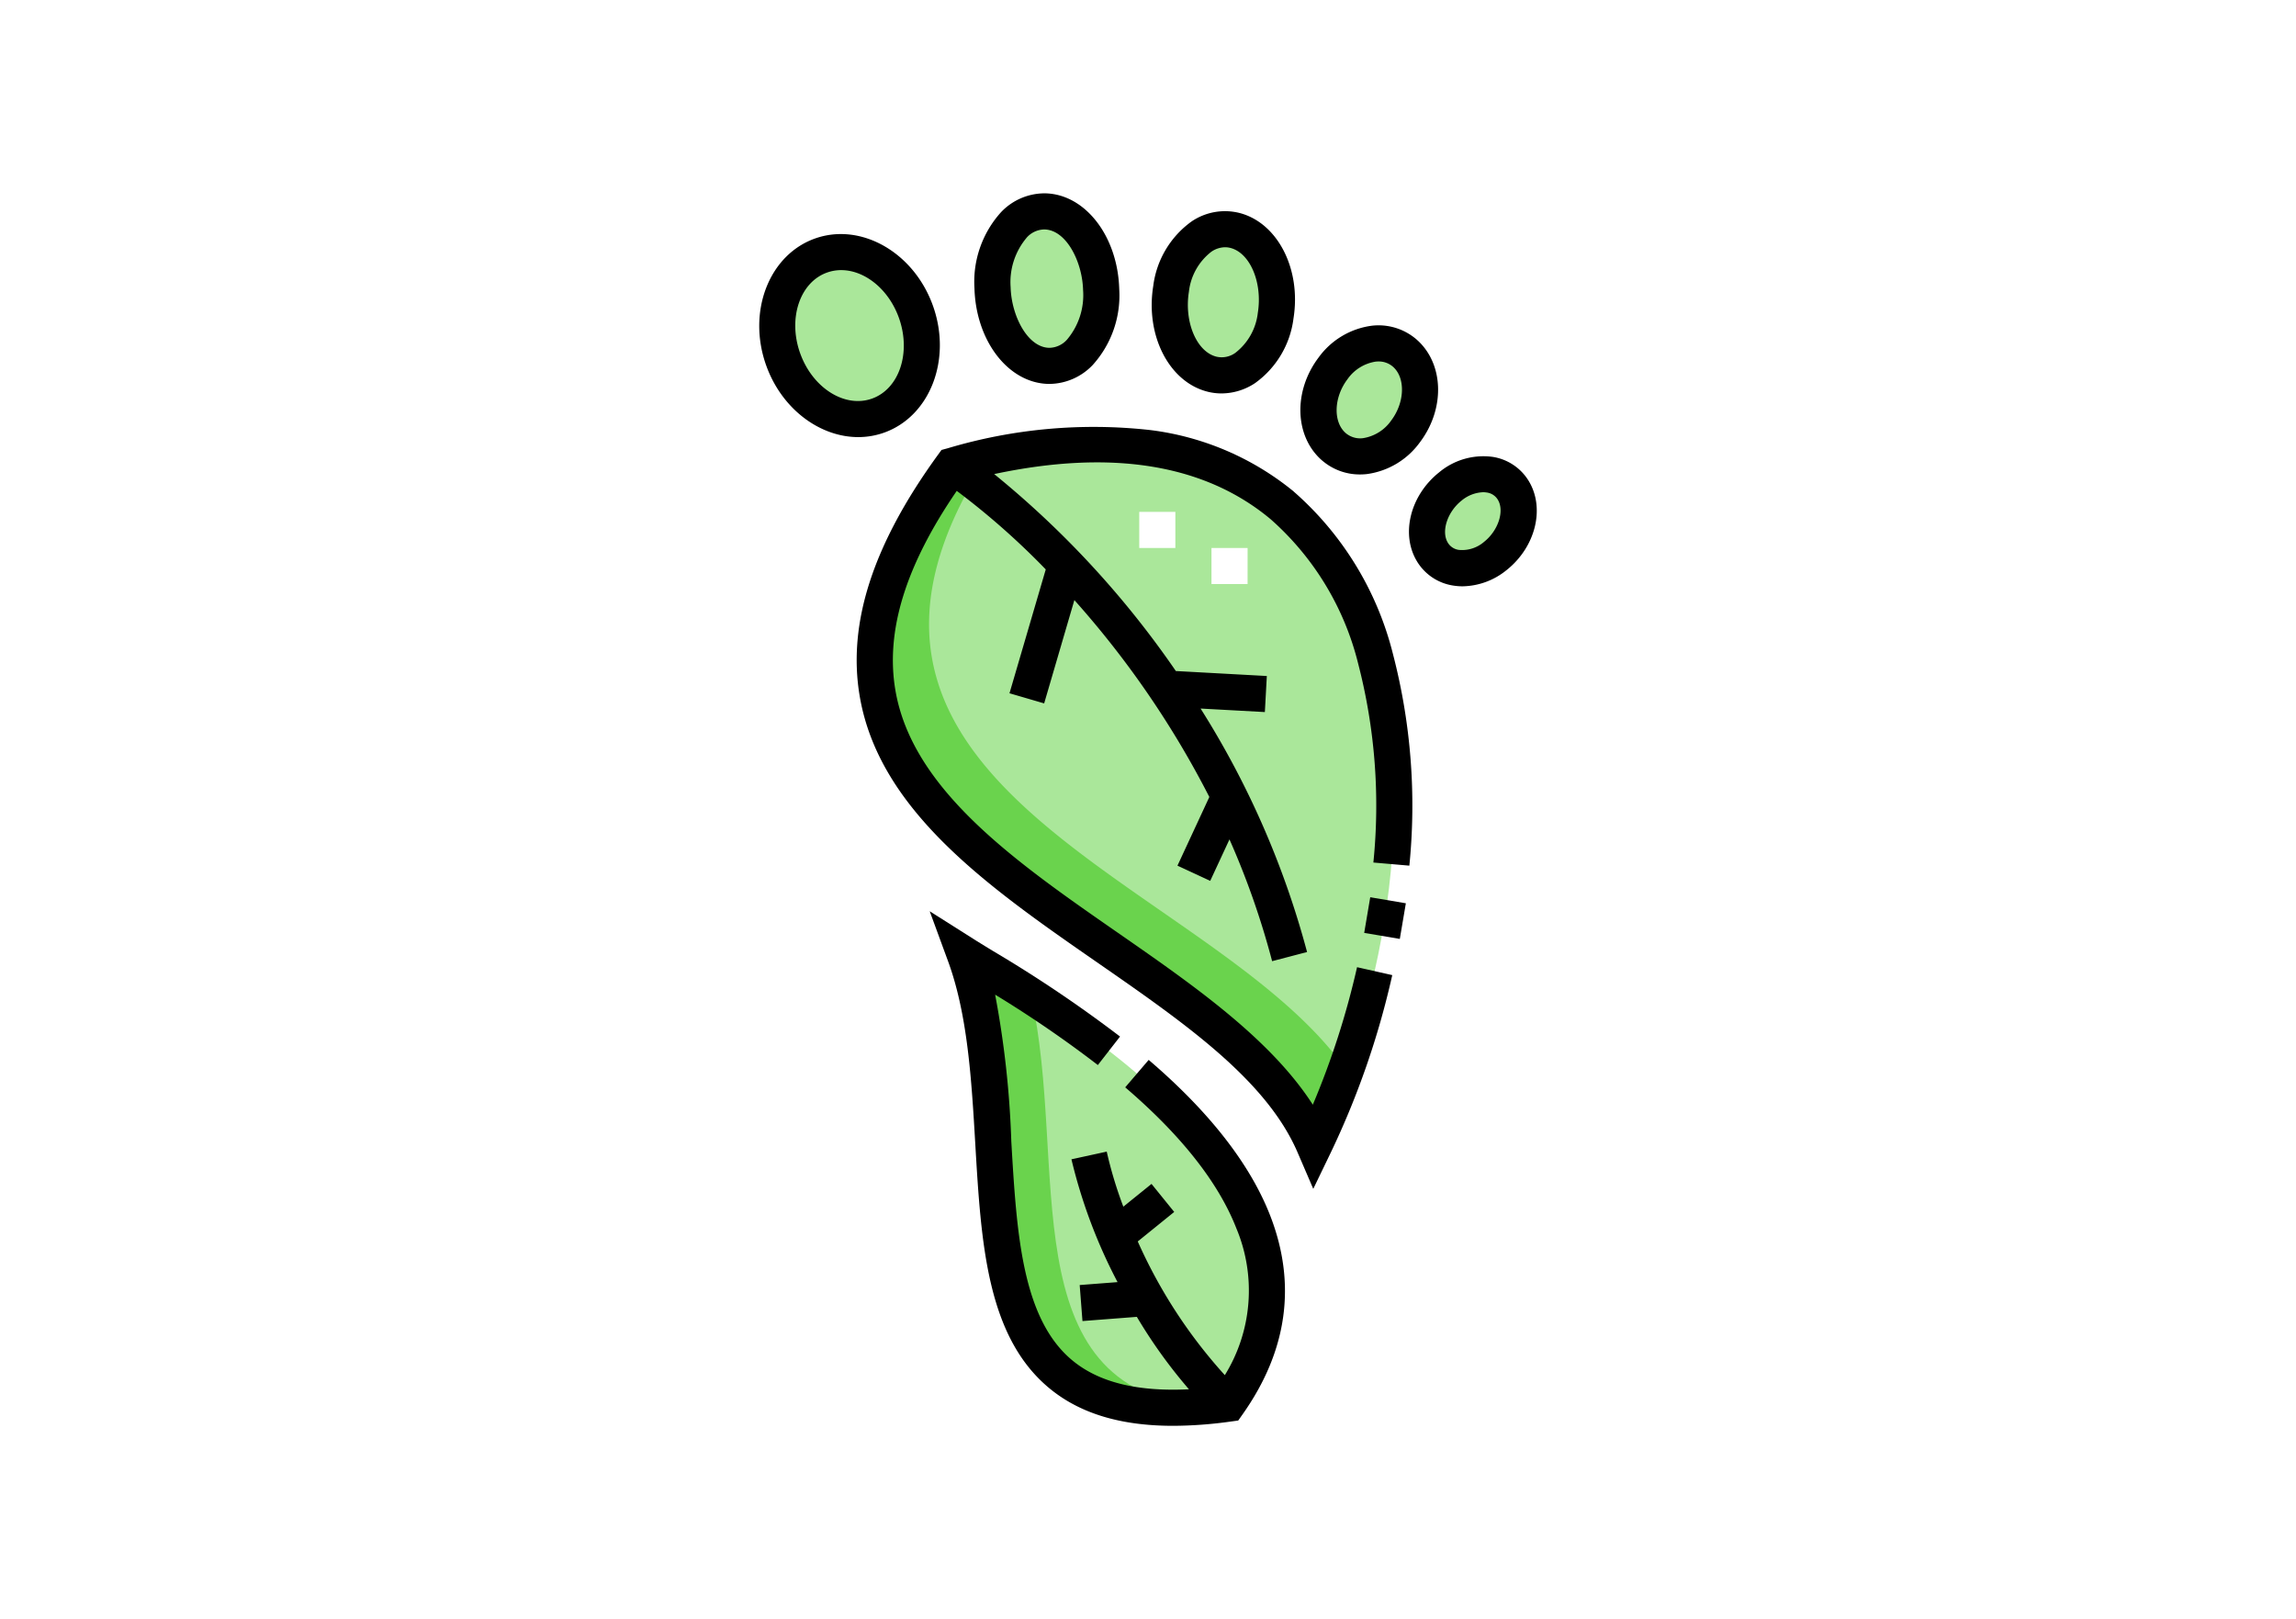 <svg xmlns="http://www.w3.org/2000/svg" xmlns:xlink="http://www.w3.org/1999/xlink" width="190" height="134" viewBox="0 0 190 134">
  <defs>
    <clipPath id="clip-path">
      <rect id="Rectángulo_34648" data-name="Rectángulo 34648" width="102" height="102" transform="translate(224 5029)" fill="#01f6ff" stroke="#707070" stroke-width="1"/>
    </clipPath>
  </defs>
  <g id="Grupo_86309" data-name="Grupo 86309" transform="translate(-1230 -8723.023)">
    <g id="Grupo_84903" data-name="Grupo 84903" transform="translate(1050 3710.023)">
      <rect id="Rectángulo_33791" data-name="Rectángulo 33791" width="190" height="134" transform="translate(180 5013)" fill="#fff"/>
      <g id="Enmascarar_grupo_157" data-name="Enmascarar grupo 157" clip-path="url(#clip-path)">
        <g id="huella-de-carbono_1_" data-name="huella-de-carbono (1)" transform="translate(224 5029)">
          <g id="Grupo_85659" data-name="Grupo 85659">
            <g id="Grupo_85657" data-name="Grupo 85657">
              <path id="Trazado_121640" data-name="Trazado 121640" d="M34.812,22.538C11.984,53.973,56.73,60.152,64.754,78.789c12.568-26.014,9.618-66.981-29.943-56.251Z" fill="#aae79a" fill-rule="evenodd"/>
              <path id="Trazado_121641" data-name="Trazado 121641" d="M57.618,100.17C70.28,82.209,41.879,66.846,35.854,63.032,41.529,78.491,31.888,103.708,57.618,100.17Z" fill="#aae79a" fill-rule="evenodd"/>
              <path id="Trazado_121642" data-name="Trazado 121642" d="M28.661,18.4C31.7,17.317,33.1,13.474,31.8,9.815s-4.82-5.749-7.856-4.668S19.5,10.071,20.805,13.73s4.82,5.749,7.856,4.668Zm47.367,5.858c-1.824,1.447-2.472,3.91-1.447,5.5s3.334,1.706,5.158.259,2.472-3.91,1.447-5.5-3.334-1.706-5.159-.259ZM66.3,14.5c-1.614,2.146-1.576,5.049.086,6.484s4.317.86,5.931-1.285,1.576-5.049-.086-6.484S67.916,12.35,66.3,14.5ZM52.91,7.908c-.529,3.284.979,6.442,3.369,7.055s4.756-1.553,5.285-4.836-.979-6.442-3.369-7.055S53.439,4.624,52.91,7.908ZM38.135,7.813c.1,3.53,2.191,6.425,4.672,6.466s4.413-2.788,4.314-6.319-2.191-6.425-4.672-6.466S38.036,4.283,38.135,7.813Z" fill="#aae79a" fill-rule="evenodd"/>
              <path id="Trazado_121643" data-name="Trazado 121643" d="M34.812,22.538C11.984,53.973,56.73,60.152,64.754,78.789A64.952,64.952,0,0,0,67.38,72.52C56.3,56.742,19.861,49.45,37.735,21.831c-.953.206-1.923.436-2.923.707Z" fill="#6ad34d" fill-rule="evenodd"/>
              <path id="Trazado_121644" data-name="Trazado 121644" d="M41.322,66.425c-2.345-1.511-4.316-2.664-5.468-3.393,5.508,15-3.409,39.2,19.583,37.375C39.49,98.918,44.454,80.243,41.322,66.425Z" fill="#6ad34d" fill-rule="evenodd"/>
            </g>
            <g id="Grupo_85658" data-name="Grupo 85658">
              <path id="Trazado_121645" data-name="Trazado 121645" d="M59.241,32.338H56.253V29.35h2.989ZM53.264,29.35H50.276V26.361h2.989Z" fill="#fff"/>
            </g>
          </g>
          <g id="Grupo_85660" data-name="Grupo 85660">
            <path id="Trazado_121646" data-name="Trazado 121646" d="M55.907,16.411a4.75,4.75,0,0,0,1.18.149,5.051,5.051,0,0,0,2.773-.854,7.765,7.765,0,0,0,3.178-5.342c.659-4.089-1.306-7.928-4.473-8.74a4.922,4.922,0,0,0-3.953.7A7.764,7.764,0,0,0,51.434,7.67c-.659,4.089,1.306,7.928,4.473,8.74ZM54.385,8.146A4.872,4.872,0,0,1,56.25,4.828a2.045,2.045,0,0,1,1.127-.366,1.788,1.788,0,0,1,.446.057c1.629.418,2.666,2.877,2.265,5.37a4.871,4.871,0,0,1-1.866,3.317,1.921,1.921,0,0,1-1.573.309C55.02,13.1,53.983,10.639,54.385,8.146Z"/>
            <path id="Trazado_121647" data-name="Trazado 121647" d="M65.41,22.111a4.759,4.759,0,0,0,3.141,1.154,5.271,5.271,0,0,0,.557-.03,6.485,6.485,0,0,0,4.4-2.641c2.109-2.8,1.976-6.544-.3-8.513a4.808,4.808,0,0,0-3.7-1.123,6.486,6.486,0,0,0-4.4,2.641c-2.109,2.8-1.976,6.543.3,8.513ZM67.5,15.394a3.5,3.5,0,0,1,2.334-1.466,2.261,2.261,0,0,1,.237-.013,1.78,1.78,0,0,1,1.189.426c1.058.914,1,2.954-.131,4.455a3.5,3.5,0,0,1-2.333,1.466,1.84,1.84,0,0,1-1.426-.413C66.306,18.935,66.366,16.895,67.5,15.394Z"/>
            <path id="Trazado_121648" data-name="Trazado 121648" d="M29.162,19.805c3.807-1.356,5.622-6.062,4.045-10.491s-5.957-6.93-9.765-5.574S17.82,9.8,19.4,14.231c1.286,3.613,4.438,5.943,7.623,5.943A6.364,6.364,0,0,0,29.162,19.805Zm-6.95-6.577c-1.024-2.877-.023-5.87,2.232-6.673a3.466,3.466,0,0,1,1.166-.2c1.942,0,3.93,1.57,4.781,3.961,1.024,2.877.023,5.87-2.232,6.673S23.237,16.105,22.213,13.229Z"/>
            <path id="Trazado_121649" data-name="Trazado 121649" d="M42.783,15.773h.076a5.008,5.008,0,0,0,3.56-1.56,8.584,8.584,0,0,0,2.2-6.295C48.492,3.533,45.794.055,42.474,0a4.979,4.979,0,0,0-3.635,1.56,8.585,8.585,0,0,0-2.2,6.295c.123,4.386,2.821,7.864,6.141,7.918ZM40.964,3.662A2,2,0,0,1,42.4,2.989h.028c1.806.03,3.137,2.666,3.2,5.014a5.7,5.7,0,0,1-1.335,4.11,2.006,2.006,0,0,1-1.461.673c-1.806-.029-3.137-2.666-3.2-5.014a5.7,5.7,0,0,1,1.335-4.11Z"/>
            <path id="Trazado_121650" data-name="Trazado 121650" d="M82.443,23.705a4.245,4.245,0,0,0-2.92-1.894A5.705,5.705,0,0,0,75.1,23.085c-2.447,1.942-3.226,5.227-1.775,7.48a4.245,4.245,0,0,0,2.92,1.894,4.854,4.854,0,0,0,.789.064,5.91,5.91,0,0,0,3.634-1.338c2.447-1.941,3.227-5.227,1.775-7.48ZM78.81,28.844a2.775,2.775,0,0,1-2.078.666,1.259,1.259,0,0,1-.9-.564c-.6-.927-.074-2.572,1.12-3.52a2.961,2.961,0,0,1,1.777-.69,1.846,1.846,0,0,1,.3.024,1.259,1.259,0,0,1,.9.564C80.528,26.251,80,27.9,78.81,28.844Z"/>
            <path id="Trazado_121651" data-name="Trazado 121651" d="M63.068,24.685a23.248,23.248,0,0,0-11.879-5.093A42.18,42.18,0,0,0,34.42,21.1l-.508.138-.31.426c-5.37,7.4-7.483,13.921-6.459,19.951,1.617,9.526,10.783,15.883,19.648,22.032,7.2,4.992,14,9.707,16.591,15.737l1.294,3.006L66.1,79.439A68.777,68.777,0,0,0,71.213,64.7L68.3,64.045a67.664,67.664,0,0,1-3.66,11.379C61.1,69.933,54.707,65.5,48.494,61.187c-8.357-5.8-17-11.79-18.4-20.076-.829-4.882.835-10.286,5.08-16.486a62.141,62.141,0,0,1,7.365,6.5L39.538,41.375l2.869.838,2.5-8.549A77.227,77.227,0,0,1,56.076,49.958l-2.638,5.684L56.149,56.9l1.593-3.432a67.017,67.017,0,0,1,3.53,10.078l2.891-.757a72.806,72.806,0,0,0-8.812-20.15l5.319.291.163-2.984-7.528-.412a77.58,77.58,0,0,0-15.034-16.3c9.737-2.07,17.426-.819,22.881,3.739A23.431,23.431,0,0,1,68.4,38.955a46.764,46.764,0,0,1,1.25,16.428l2.977.258a49.761,49.761,0,0,0-1.351-17.495,26.346,26.346,0,0,0-8.214-13.461Z"/>
            <path id="Trazado_121652" data-name="Trazado 121652" d="M51.057,71.717l-1.943,2.271c4.631,3.963,7.728,7.894,9.205,11.685a13.318,13.318,0,0,1-.961,12.134,41.626,41.626,0,0,1-7.206-11.065L53.169,84.3,51.291,81.98l-2.332,1.884a33.8,33.8,0,0,1-1.374-4.557l-2.92.637a43.563,43.563,0,0,0,3.815,10.164l-3.133.242.23,2.98,4.5-.347a41.849,41.849,0,0,0,4.311,5.993c-4.264.211-7.431-.569-9.621-2.368-4.217-3.465-4.636-10.6-5.079-18.152a78.8,78.8,0,0,0-1.338-12.14,95.574,95.574,0,0,1,8.5,5.827l1.836-2.358A108.128,108.128,0,0,0,38.2,62.72c-.609-.371-1.136-.692-1.545-.951l-3.719-2.354,1.517,4.132c1.627,4.432,1.945,9.847,2.252,15.085.483,8.224.938,15.992,6.165,20.286,2.51,2.062,5.874,3.082,10.21,3.082a34.929,34.929,0,0,0,4.743-.35l.644-.088.374-.531c3.706-5.257,4.468-10.789,2.265-16.443C59.446,80.333,56.066,76,51.057,71.717Z"/>
            <path id="Trazado_121653" data-name="Trazado 121653" d="M69.108,58.479H72.1v2.989H69.108Z" transform="translate(-0.307 119.578) rotate(-80.387)"/>
          </g>
        </g>
      </g>
    </g>
  </g>
</svg>
